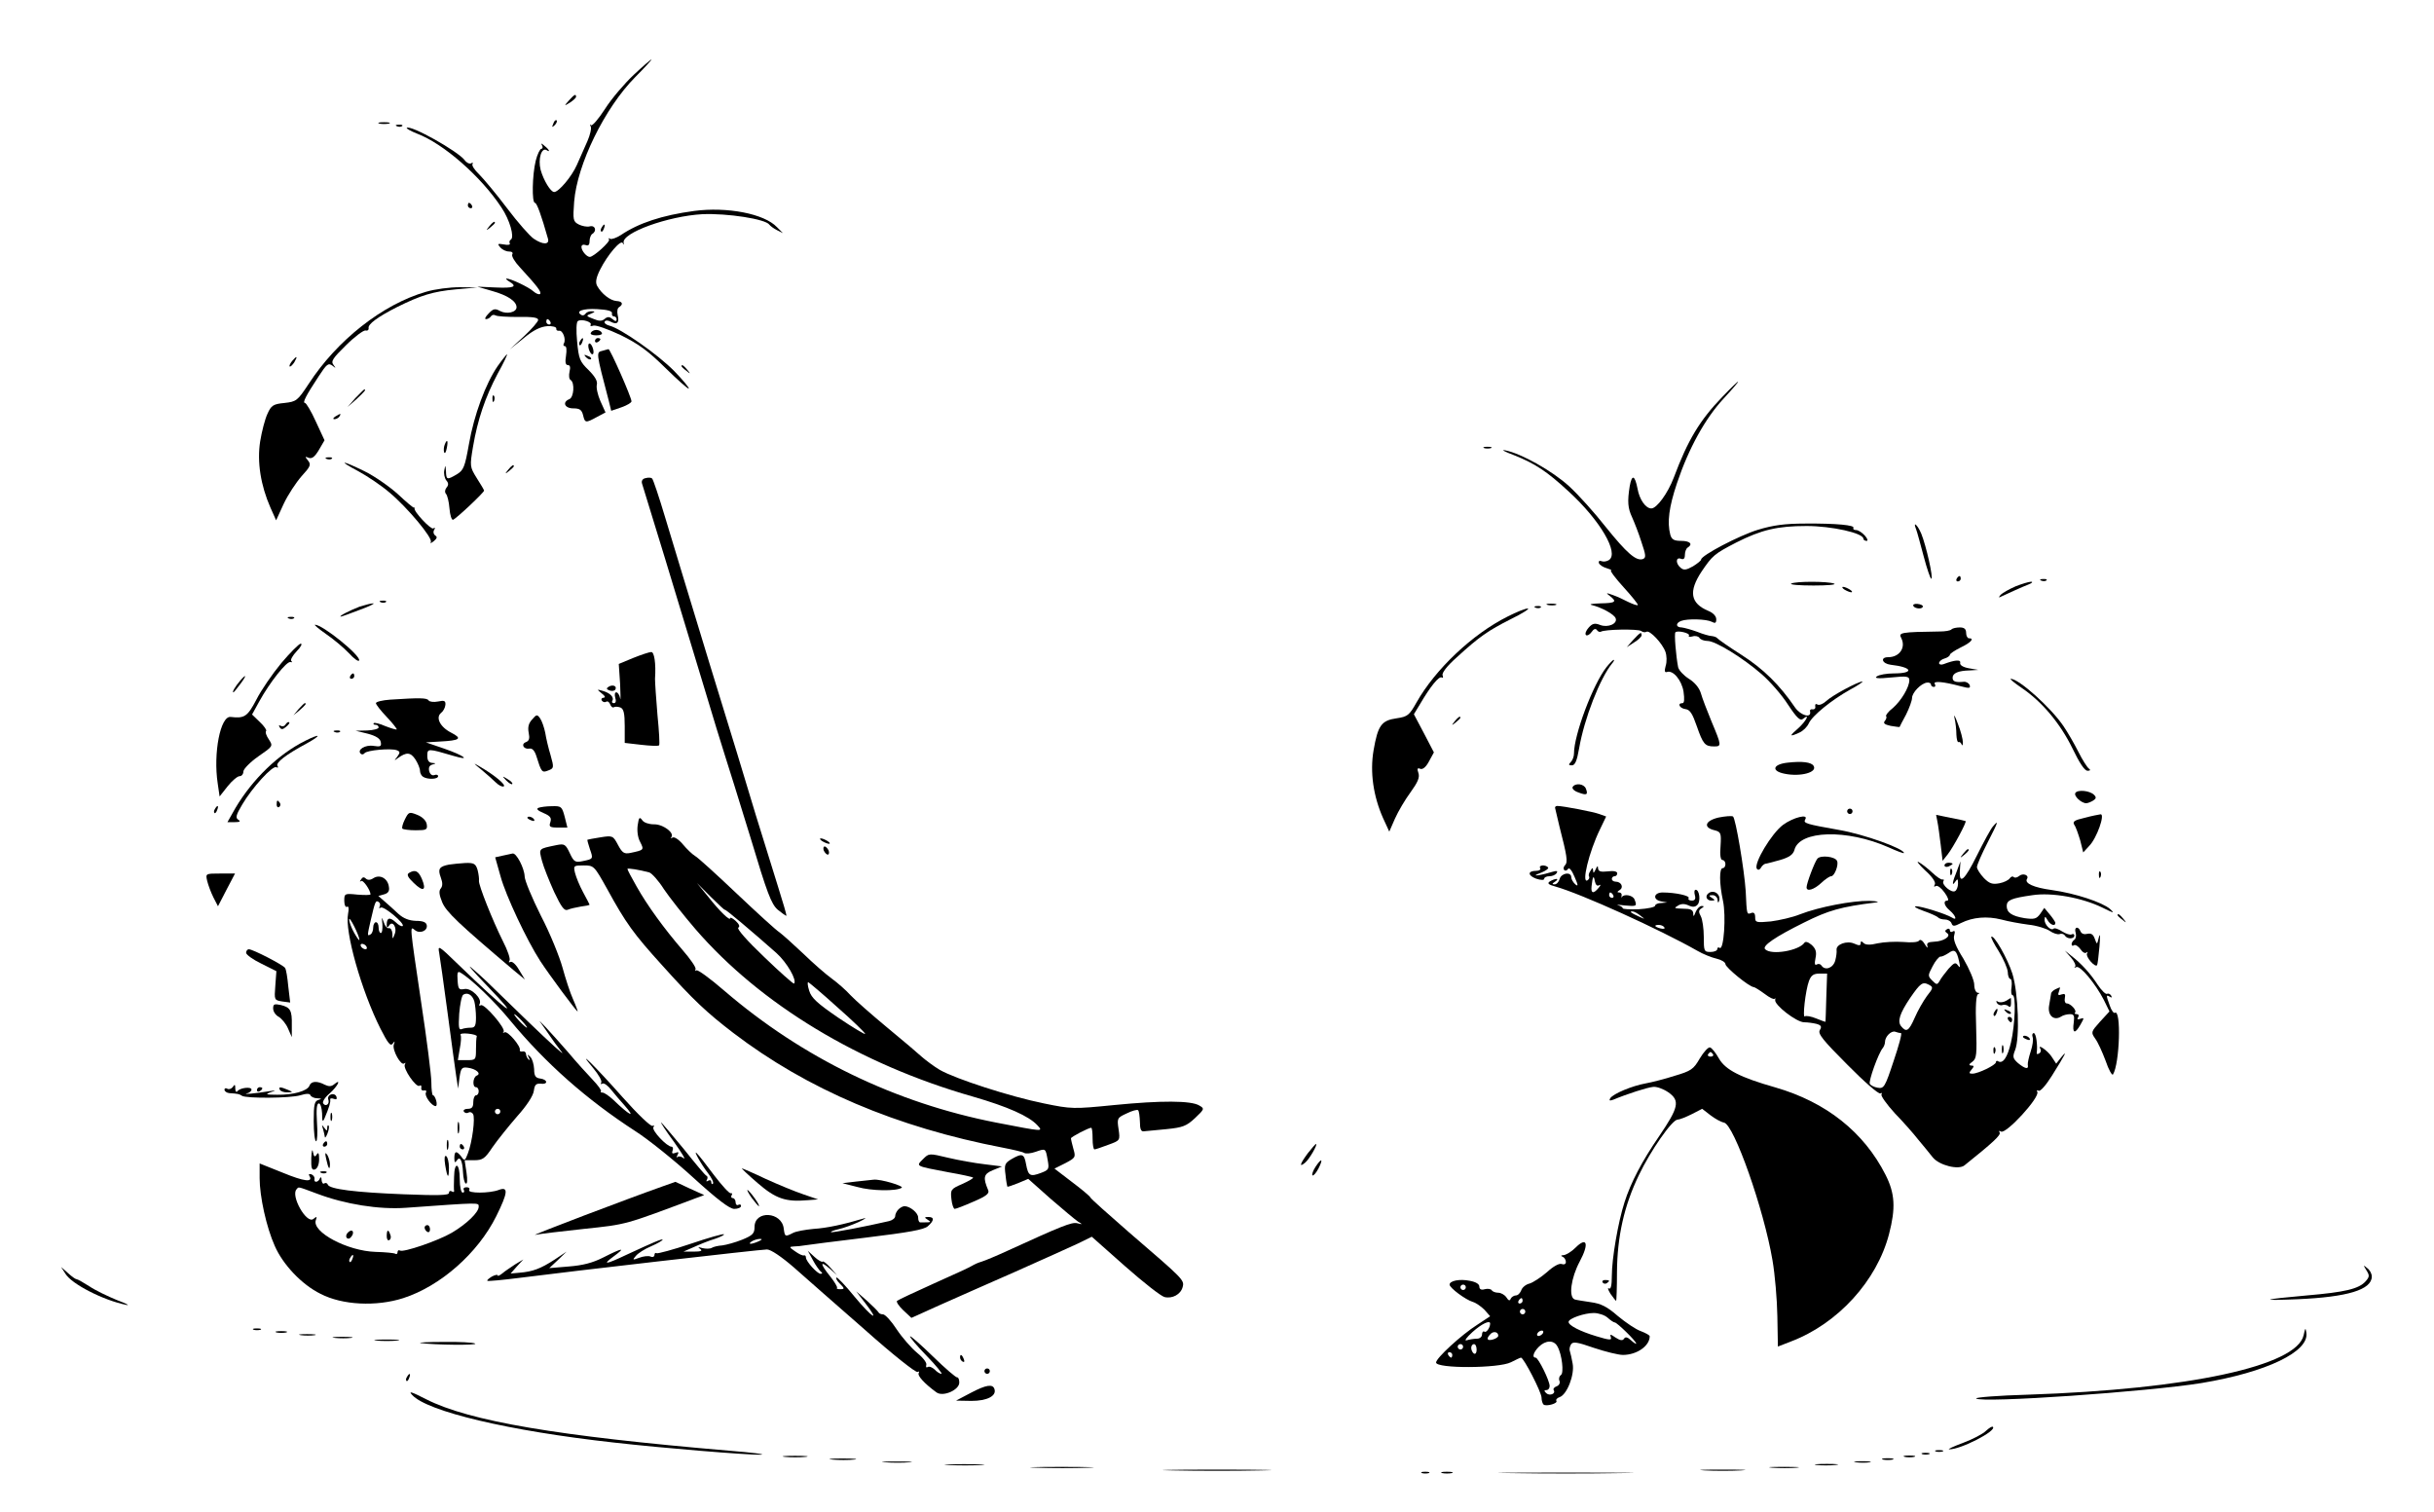 <?xml version="1.0" standalone="no"?>
<!DOCTYPE svg PUBLIC "-//W3C//DTD SVG 20010904//EN"
 "http://www.w3.org/TR/2001/REC-SVG-20010904/DTD/svg10.dtd">
<svg version="1.0" xmlns="http://www.w3.org/2000/svg"
 width="900pt" height="559pt" viewBox="0 0 900 559"
 preserveAspectRatio="xMidYMid meet">

<g transform="translate(0,559) scale(0.1,-0.1)"
fill="#000000" stroke="none">
<path d="M2343 5313 c-34 -32 -82 -88 -106 -126 -24 -37 -47 -64 -52 -60 -4 5
-5 3 -1 -4 4 -7 -2 -32 -12 -55 -11 -24 -28 -63 -39 -88 -19 -43 -67 -100 -84
-100 -13 0 -39 43 -50 82 -10 40 3 84 22 73 15 -10 10 2 -8 16 -11 10 -14 10
-9 2 4 -7 3 -13 -2 -13 -5 0 -15 -20 -21 -44 -13 -52 -15 -156 -3 -156 7 0 24
-47 48 -132 7 -23 -18 -24 -52 -1 -14 9 -59 60 -99 113 -40 53 -87 109 -103
125 -17 16 -28 33 -25 38 3 6 1 7 -5 3 -6 -3 -17 2 -24 12 -25 33 -201 132
-214 119 -2 -2 15 -12 38 -21 98 -37 237 -159 312 -273 31 -46 49 -110 35
-119 -5 -3 -7 -9 -4 -14 3 -5 -7 -7 -21 -4 -24 4 -26 3 -14 -11 7 -8 21 -15
32 -15 11 0 16 -4 12 -11 -3 -6 9 -27 28 -47 67 -73 81 -92 75 -99 -4 -3 -15
1 -25 10 -18 16 -84 47 -99 47 -4 0 0 -5 10 -11 32 -19 17 -25 -50 -22 l-68 3
55 -16 c57 -16 90 -38 90 -60 0 -19 -36 -27 -61 -14 -18 10 -25 9 -42 -9 -12
-12 -16 -21 -10 -21 7 0 15 5 18 10 4 6 11 7 17 4 6 -4 44 -6 84 -6 53 1 74
-2 74 -11 0 -6 -24 -34 -52 -60 l-53 -49 52 42 c36 30 62 42 87 44 19 1 34 -3
33 -9 -1 -5 3 -9 10 -8 14 3 27 -32 18 -47 -3 -5 -2 -10 4 -10 6 0 7 -15 4
-35 -4 -24 -2 -35 7 -35 8 0 10 -8 6 -24 -3 -14 -2 -28 4 -31 16 -10 12 -65
-5 -71 -27 -11 -17 -34 15 -34 23 0 31 -5 36 -25 7 -29 9 -30 51 -7 l32 17
-19 42 c-10 23 -16 50 -13 61 3 13 -7 30 -31 54 -32 31 -36 41 -42 105 -4 41
-3 73 3 76 14 9 54 -4 47 -14 -3 -5 2 -6 10 -3 9 3 54 -13 101 -35 67 -33 102
-59 166 -122 45 -44 83 -78 86 -76 2 3 -22 32 -54 65 -60 61 -198 158 -240
168 -12 3 -20 10 -17 15 3 5 13 5 23 -1 23 -12 32 -3 25 25 -3 13 -1 26 5 29
17 11 13 22 -10 23 -23 2 -55 27 -71 56 -7 13 -4 30 11 60 27 54 77 113 84 98
3 -7 5 -7 3 1 -8 37 165 99 291 106 92 4 235 -18 248 -39 4 -5 16 -14 28 -20
l22 -11 -22 22 c-47 50 -185 76 -306 60 -119 -16 -206 -45 -271 -89 -17 -11
-35 -17 -40 -14 -6 3 -8 3 -4 -2 7 -7 -57 -65 -71 -65 -12 0 -31 23 -31 37 0
7 7 10 15 7 10 -4 15 0 15 14 0 12 5 24 10 27 18 11 11 33 -9 28 -10 -3 -29 1
-41 7 -21 11 -22 17 -17 84 11 138 113 347 226 461 36 36 62 65 60 65 -3 0
-33 -26 -66 -57z m-80 -881 c-2 -7 2 -12 7 -12 6 0 10 -5 10 -11 0 -8 -5 -8
-15 1 -11 9 -18 10 -29 1 -10 -9 -21 -9 -42 0 -27 10 -28 12 -9 19 16 7 17 9
3 9 -9 1 -20 -4 -23 -9 -4 -6 -11 -8 -16 -4 -22 13 6 24 59 21 38 -2 56 -7 55
-15z m-228 -32 c3 -5 1 -10 -4 -10 -6 0 -11 5 -11 10 0 6 2 10 4 10 3 0 8 -4
11 -10z"/>
<path d="M2104 5219 c-19 -22 -19 -22 4 -8 12 8 22 17 22 21 0 12 -6 9 -26
-13z"/>
<path d="M2046 5133 c-6 -14 -5 -15 5 -6 7 7 10 15 7 18 -3 3 -9 -2 -12 -12z"/>
<path d="M1403 5133 c9 -2 25 -2 35 0 9 3 1 5 -18 5 -19 0 -27 -2 -17 -5z"/>
<path d="M1468 5123 c7 -3 16 -2 19 1 4 3 -2 6 -13 5 -11 0 -14 -3 -6 -6z"/>
<path d="M1730 4830 c0 -5 5 -10 11 -10 5 0 7 5 4 10 -3 6 -8 10 -11 10 -2 0
-4 -4 -4 -10z"/>
<path d="M1809 4753 c-13 -16 -12 -17 4 -4 9 7 17 15 17 17 0 8 -8 3 -21 -13z"/>
<path d="M2225 4749 c-4 -6 -5 -12 -2 -15 2 -3 7 2 10 11 7 17 1 20 -8 4z"/>
<path d="M1575 4511 c-160 -46 -329 -179 -434 -341 -41 -62 -45 -65 -89 -70
-42 -4 -49 -9 -63 -40 -9 -19 -21 -65 -27 -102 -12 -76 2 -163 38 -245 l21
-47 28 61 c16 34 46 79 66 102 33 36 36 43 24 58 -12 15 -12 16 3 10 12 -4 22
4 37 29 l21 36 -32 69 c-17 38 -36 69 -40 69 -11 0 4 28 50 98 30 46 36 51 51
40 14 -11 14 -11 4 3 -10 13 -3 24 46 72 32 32 65 56 72 55 8 -2 13 2 12 9 -3
14 33 41 106 78 87 43 131 57 216 65 l80 7 -65 1 c-36 0 -92 -7 -125 -17z"/>
<path d="M2185 4360 c-4 -6 5 -10 20 -10 15 0 24 4 20 10 -3 6 -12 10 -20 10
-8 0 -17 -4 -20 -10z"/>
<path d="M2145 4329 c-4 -6 -5 -12 -2 -15 2 -3 7 2 10 11 7 17 1 20 -8 4z"/>
<path d="M2200 4329 c0 -5 5 -7 10 -4 6 3 10 8 10 11 0 2 -4 4 -10 4 -5 0 -10
-5 -10 -11z"/>
<path d="M2177 4300 c3 -11 9 -20 13 -20 5 0 6 9 3 20 -3 11 -9 20 -13 20 -5
0 -6 -9 -3 -20z"/>
<path d="M2228 4293 c-24 -6 -25 -2 23 -185 l9 -37 38 13 c20 7 37 17 37 22 0
15 -79 194 -85 193 -3 -1 -13 -3 -22 -6z"/>
<path d="M1840 4236 c-45 -66 -87 -180 -106 -288 -15 -85 -20 -97 -45 -112
-36 -21 -39 -21 -40 12 -2 24 -2 24 -6 4 -3 -13 1 -30 7 -38 9 -10 9 -18 1
-27 -6 -8 -7 -17 -2 -23 5 -5 11 -29 13 -54 2 -25 8 -43 13 -42 12 4 115 101
115 108 0 2 -12 23 -27 46 -26 42 -26 44 -14 116 17 100 45 183 91 270 22 39
37 72 35 72 -2 0 -18 -20 -35 -44z"/>
<path d="M2167 4269 c7 -7 15 -10 18 -7 3 3 -2 9 -12 12 -14 6 -15 5 -6 -5z"/>
<path d="M1080 4255 c-7 -9 -11 -17 -9 -20 3 -2 10 5 17 15 14 24 10 26 -8 5z"/>
<path d="M2520 4236 c0 -2 8 -10 18 -17 15 -13 16 -12 3 4 -13 16 -21 21 -21
13z"/>
<path d="M6369 4123 c-84 -87 -128 -160 -180 -299 -22 -58 -63 -114 -83 -114
-21 0 -44 33 -51 73 -10 51 -21 54 -29 9 -9 -57 -7 -81 9 -115 8 -18 24 -58
34 -90 17 -50 18 -59 6 -64 -25 -9 -60 22 -138 119 -40 51 -101 119 -135 150
-61 56 -178 122 -237 133 -16 3 -2 -5 33 -18 78 -31 122 -60 202 -134 117
-107 188 -229 149 -254 -8 -5 -20 -7 -27 -4 -8 3 -12 0 -10 -7 3 -7 15 -15 29
-19 13 -4 20 -7 16 -8 -5 -1 16 -29 47 -63 31 -34 54 -63 52 -65 -2 -3 -18 3
-35 11 -17 9 -43 21 -58 26 -25 9 -26 8 -10 -4 27 -21 21 -26 -35 -27 -29 -1
-44 -3 -33 -6 37 -9 83 -34 89 -49 8 -20 -28 -36 -57 -25 -20 8 -29 6 -43 -10
-9 -10 -14 -22 -10 -27 4 -4 14 1 21 11 8 12 15 14 20 7 3 -5 10 -8 14 -6 13
9 136 11 149 3 6 -5 16 -6 20 -3 12 7 59 -43 70 -74 5 -14 6 -37 1 -52 -5 -19
-4 -25 4 -23 23 9 55 -30 62 -72 4 -29 3 -43 -4 -43 -20 0 -11 -19 11 -22 17
-2 26 -17 42 -63 23 -66 30 -75 64 -75 28 0 28 3 -9 91 -17 41 -35 88 -40 106
-6 20 -23 40 -44 53 -19 12 -37 31 -40 43 -8 42 -15 124 -10 129 8 8 55 -3 50
-12 -3 -5 3 -6 14 -3 10 3 22 0 25 -6 4 -6 17 -11 30 -11 29 0 130 -62 200
-123 30 -26 74 -76 97 -112 33 -50 46 -62 56 -53 28 23 11 -9 -18 -35 -34 -29
-33 -33 4 -16 14 6 29 21 35 34 13 29 85 87 153 125 30 16 50 30 45 30 -15 0
-111 -51 -133 -72 -12 -11 -26 -17 -33 -13 -6 4 -9 1 -8 -7 2 -7 -3 -12 -9
-11 -7 2 -12 -2 -10 -8 5 -26 -34 -15 -55 14 -57 84 -118 144 -198 195 -47 30
-87 58 -90 62 -3 4 -12 7 -20 8 -8 0 -33 7 -55 16 -22 8 -48 15 -57 16 -22 0
-23 16 -2 24 24 9 93 7 113 -3 13 -7 17 -5 17 9 0 12 -12 24 -29 31 -67 28
-74 72 -25 146 40 59 47 65 128 107 93 47 152 61 260 61 92 0 210 -26 210 -47
0 -4 5 -8 12 -8 6 0 3 9 -7 20 -10 11 -24 20 -32 20 -8 0 -12 3 -10 8 7 10
-62 17 -178 16 -75 0 -119 -6 -175 -23 -69 -21 -210 -95 -210 -110 0 -4 -14
-15 -30 -25 -25 -14 -34 -15 -45 -6 -20 16 -19 41 0 34 10 -4 15 0 15 14 0 12
5 24 10 27 21 13 9 25 -24 25 -26 0 -35 5 -40 23 -12 46 -5 102 25 191 43 128
104 239 173 313 73 79 69 83 -5 6z"/>
<path d="M1314 4118 l-29 -33 33 29 c30 28 37 36 29 36 -2 0 -16 -15 -33 -32z"/>
<path d="M1821 4114 c0 -11 3 -14 6 -6 3 7 2 16 -1 19 -3 4 -6 -2 -5 -13z"/>
<path d="M1240 4050 c-9 -6 -10 -10 -3 -10 6 0 15 5 18 10 8 12 4 12 -15 0z"/>
<path d="M1644 3945 c-3 -8 -4 -20 -2 -27 3 -7 7 -1 10 15 6 29 1 36 -8 12z"/>
<path d="M5488 3933 c6 -2 18 -2 25 0 6 3 1 5 -13 5 -14 0 -19 -2 -12 -5z"/>
<path d="M1208 3893 c7 -3 16 -2 19 1 4 3 -2 6 -13 5 -11 0 -14 -3 -6 -6z"/>
<path d="M1326 3847 c33 -18 85 -53 114 -78 67 -56 161 -169 153 -183 -4 -6 1
-5 11 3 12 10 14 16 5 21 -6 5 -8 13 -4 20 5 8 4 11 -3 6 -9 -5 -75 65 -69 75
1 2 0 3 -2 2 -2 -2 -29 21 -60 50 -31 28 -87 67 -124 85 -86 42 -100 41 -21
-1z"/>
<path d="M1879 3853 c-13 -16 -12 -17 4 -4 9 7 17 15 17 17 0 8 -8 3 -21 -13z"/>
<path d="M2387 3822 c-11 -2 -16 -10 -13 -20 3 -9 41 -134 85 -277 43 -143
107 -352 141 -465 34 -113 70 -232 81 -265 11 -33 53 -169 94 -302 62 -207 77
-246 101 -267 16 -13 30 -23 32 -22 1 2 -13 50 -31 107 -18 57 -55 176 -82
264 -26 88 -103 340 -171 560 -67 220 -141 463 -164 540 -23 77 -45 143 -49
146 -3 3 -14 4 -24 1z"/>
<path d="M7085 3633 c4 -10 16 -55 28 -100 12 -46 25 -83 28 -83 9 0 -19 123
-37 167 -14 33 -32 48 -19 16z"/>
<path d="M7235 3450 c-3 -5 -1 -10 4 -10 6 0 11 5 11 10 0 6 -2 10 -4 10 -3 0
-8 -4 -11 -10z"/>
<path d="M7548 3443 c7 -3 16 -2 19 1 4 3 -2 6 -13 5 -11 0 -14 -3 -6 -6z"/>
<path d="M6623 3432 c-6 -4 31 -7 83 -7 51 0 86 3 76 7 -23 9 -144 9 -159 0z"/>
<path d="M7453 3422 c-23 -10 -48 -24 -55 -31 -7 -8 -8 -12 -3 -9 30 14 85 39
106 47 13 5 17 10 9 10 -8 0 -34 -8 -57 -17z"/>
<path d="M6820 3410 c8 -5 20 -10 25 -10 6 0 3 5 -5 10 -8 5 -19 10 -25 10 -5
0 -3 -5 5 -10z"/>
<path d="M1408 3363 c7 -3 16 -2 19 1 4 3 -2 6 -13 5 -11 0 -14 -3 -6 -6z"/>
<path d="M1330 3347 c-34 -13 -80 -36 -70 -37 3 0 34 11 70 25 36 13 58 24 50
24 -8 0 -31 -6 -50 -12z"/>
<path d="M5723 3353 c9 -2 23 -2 30 0 6 3 -1 5 -18 5 -16 0 -22 -2 -12 -5z"/>
<path d="M7075 3349 c7 -11 35 -12 35 -1 0 4 -9 8 -20 9 -11 1 -18 -2 -15 -8z"/>
<path d="M5678 3343 c7 -3 16 -2 19 1 4 3 -2 6 -13 5 -11 0 -14 -3 -6 -6z"/>
<path d="M5574 3310 c-130 -65 -267 -195 -336 -317 -27 -48 -33 -53 -74 -59
-56 -8 -69 -26 -85 -118 -14 -81 -1 -170 35 -251 l23 -50 21 48 c12 27 38 71
58 98 26 36 34 54 29 70 -6 17 -4 21 7 16 9 -3 21 7 32 28 l18 33 -37 71 -37
70 23 38 c38 65 70 104 80 98 5 -3 6 0 3 8 -3 9 17 35 52 66 84 77 116 99 201
142 43 21 71 39 62 39 -9 0 -42 -13 -75 -30z"/>
<path d="M1068 3303 c7 -3 16 -2 19 1 4 3 -2 6 -13 5 -11 0 -14 -3 -6 -6z"/>
<path d="M1205 3246 c28 -19 66 -51 85 -71 19 -21 36 -33 38 -27 6 18 -135
132 -163 132 -5 0 13 -15 40 -34z"/>
<path d="M7216 3263 c-4 -5 -24 -8 -44 -8 -144 -2 -153 -4 -142 -24 18 -35 -6
-71 -48 -71 -31 0 -23 -24 9 -28 81 -9 89 -32 11 -32 -26 0 -54 -5 -62 -11
-11 -7 4 -9 53 -4 58 6 67 4 67 -10 0 -26 -30 -76 -61 -103 -17 -13 -27 -27
-25 -30 3 -3 1 -11 -4 -17 -8 -9 -2 -14 21 -19 18 -3 33 -5 33 -4 1 2 11 23
24 46 12 24 22 52 22 61 0 20 33 54 55 57 8 1 15 -2 15 -7 0 -5 5 -9 11 -9 5
0 7 5 3 11 -7 12 31 9 98 -9 30 -8 35 -7 31 5 -3 7 -13 13 -22 12 -30 -3 -41
1 -41 15 0 17 21 26 63 27 l32 2 -35 6 c-22 4 -34 12 -32 20 3 13 -20 11 -62
-5 -9 -3 -16 -1 -16 4 0 6 9 14 20 17 11 3 20 10 20 14 0 4 18 16 40 27 38 18
52 34 30 34 -5 0 -10 9 -10 20 0 14 -7 20 -23 20 -13 0 -27 -3 -31 -7z"/>
<path d="M6039 3224 l-24 -27 28 18 c15 9 27 21 27 26 0 14 -5 11 -31 -17z"/>
<path d="M1040 3138 c-33 -40 -75 -101 -92 -135 -33 -63 -44 -70 -95 -64 -38
5 -65 -134 -48 -246 l7 -48 30 38 c16 20 36 37 44 37 8 0 14 8 14 18 1 9 25
34 55 55 55 38 55 38 39 63 -9 13 -14 27 -10 31 3 3 -7 18 -23 33 l-29 28 27
49 c38 69 101 149 115 145 6 -2 8 0 3 4 -4 4 5 20 20 36 15 15 22 28 15 28 -6
0 -39 -33 -72 -72z"/>
<path d="M2341 3157 l-53 -22 5 -75 c2 -41 2 -65 0 -52 -2 12 -9 22 -14 22 -6
0 -7 -9 -4 -20 4 -12 2 -20 -5 -20 -6 0 -9 4 -6 8 8 13 -7 29 -34 37 -24 7
-24 7 -5 -9 12 -9 15 -15 7 -16 -7 0 -10 -5 -7 -10 4 -6 11 -8 16 -5 5 4 12
-1 15 -9 3 -9 10 -14 14 -11 5 3 15 2 24 -1 12 -5 16 -21 16 -69 l0 -62 61 -7
c34 -4 63 -5 66 -2 3 2 0 53 -6 113 -5 59 -9 119 -9 133 4 58 -3 100 -14 99
-7 0 -37 -10 -67 -22z"/>
<path d="M5940 3123 c-50 -64 -120 -250 -120 -319 0 -11 -5 -25 -12 -32 -9 -9
-8 -12 4 -12 12 0 19 17 27 63 19 110 77 259 122 314 6 7 9 13 6 13 -3 0 -15
-12 -27 -27z"/>
<path d="M1295 3090 c-3 -5 -1 -10 4 -10 6 0 11 5 11 10 0 6 -2 10 -4 10 -3 0
-8 -4 -11 -10z"/>
<path d="M888 3073 c-18 -21 -31 -43 -25 -43 2 0 13 14 25 30 25 33 24 41 0
13z"/>
<path d="M7476 3046 c75 -51 142 -131 187 -223 26 -54 45 -83 56 -83 10 0 12
3 5 8 -6 4 -24 32 -39 62 -15 30 -40 73 -55 95 -47 69 -165 175 -195 175 -5 0
13 -15 41 -34z"/>
<path d="M2251 3051 c-10 -6 -9 -10 3 -14 8 -3 18 -2 21 3 8 13 -9 20 -24 11z"/>
<path d="M1443 3003 c-29 -2 -53 -8 -53 -13 0 -5 18 -28 40 -51 22 -23 38 -44
37 -46 -2 -2 -21 4 -42 12 -20 9 -40 14 -43 11 -3 -3 0 -6 6 -6 7 0 12 -4 12
-10 0 -5 -19 -10 -42 -11 l-43 -1 45 -11 c30 -8 46 -18 48 -31 3 -16 -1 -18
-27 -14 -31 5 -62 -15 -47 -29 4 -4 10 -3 14 2 8 11 97 19 119 11 13 -5 13 -9
2 -24 -12 -15 -12 -16 1 -6 33 24 48 23 66 -4 9 -14 17 -33 17 -42 0 -8 5 -18
11 -22 16 -11 56 -10 56 2 0 5 -6 7 -14 4 -8 -3 -16 3 -19 15 -3 13 1 21 12
24 14 4 14 5 -1 6 -12 1 -18 9 -18 26 0 28 2 28 97 0 67 -20 40 1 -35 27 l-67
23 50 3 c77 4 86 11 43 33 -41 21 -58 56 -37 73 8 6 15 19 16 30 1 15 -4 17
-28 12 -15 -3 -31 -1 -34 4 -6 10 -34 10 -142 3z"/>
<path d="M1104 2968 l-19 -23 23 19 c21 18 27 26 19 26 -2 0 -12 -10 -23 -22z"/>
<path d="M7227 2935 c4 -16 7 -44 7 -62 1 -17 4 -29 8 -27 3 2 9 -2 11 -8 3
-7 5 -4 5 7 0 11 -8 43 -19 70 -10 28 -16 37 -12 20z"/>
<path d="M1967 2929 c-13 -14 -16 -29 -12 -49 4 -20 2 -29 -10 -34 -20 -7 -9
-28 13 -24 10 2 19 -8 25 -27 19 -61 21 -63 44 -54 21 8 22 10 9 56 -8 26 -17
64 -20 84 -4 19 -12 43 -19 53 -11 15 -13 15 -30 -5z"/>
<path d="M5379 2923 c-13 -16 -12 -17 4 -4 9 7 17 15 17 17 0 8 -8 3 -21 -13z"/>
<path d="M1055 2910 c-4 -6 -11 -7 -17 -4 -7 4 -8 2 -4 -5 6 -9 11 -9 22 0 14
11 18 19 10 19 -3 0 -8 -5 -11 -10z"/>
<path d="M1238 2883 c7 -3 16 -2 19 1 4 3 -2 6 -13 5 -11 0 -14 -3 -6 -6z"/>
<path d="M1129 2851 c-100 -50 -194 -141 -258 -248 l-30 -53 27 0 c19 0 23 3
13 9 -11 7 -8 18 14 55 36 62 114 148 127 139 6 -3 8 -1 4 5 -7 12 30 41 108
83 56 31 53 39 -5 10z"/>
<path d="M6610 2770 c-55 -6 -62 -31 -11 -41 58 -12 122 5 107 29 -8 14 -43
18 -96 12z"/>
<path d="M1780 2744 c19 -16 43 -37 53 -47 10 -10 23 -17 29 -15 12 4 -32 41
-87 73 -27 16 -27 15 5 -11z"/>
<path d="M1872 2704 c10 -10 20 -16 22 -13 3 3 -5 11 -17 18 -21 13 -21 12 -5
-5z"/>
<path d="M5815 2680 c-3 -6 6 -15 21 -20 31 -12 37 -9 28 14 -7 18 -39 22 -49
6z"/>
<path d="M7674 2658 c-7 -11 22 -38 40 -38 6 0 18 5 26 10 11 7 12 12 3 21
-16 16 -61 20 -69 7z"/>
<path d="M1023 2615 c0 -8 4 -12 9 -9 5 3 6 10 3 15 -9 13 -12 11 -12 -6z"/>
<path d="M795 2599 c-4 -6 -5 -12 -2 -15 2 -3 7 2 10 11 7 17 1 20 -8 4z"/>
<path d="M1991 2603 c-9 -4 -3 -10 18 -19 26 -11 31 -18 26 -34 -6 -17 -2 -20
28 -20 l35 0 -10 40 c-10 38 -13 40 -47 39 -20 0 -42 -3 -50 -6z"/>
<path d="M5750 2603 c1 -5 8 -35 16 -68 28 -109 32 -133 21 -144 -6 -6 -7 -14
-3 -18 4 -4 10 -2 14 4 4 7 14 -5 24 -29 14 -32 14 -37 3 -28 -8 7 -15 19 -15
26 0 22 -37 16 -43 -6 -3 -11 -11 -20 -19 -20 -10 0 -9 3 2 10 8 5 11 10 5 10
-5 0 -16 -4 -24 -9 -11 -7 -6 -12 20 -19 96 -27 385 -158 524 -237 22 -13 55
-26 73 -30 17 -4 32 -13 32 -20 0 -12 89 -85 105 -85 3 0 21 -11 40 -25 18
-14 35 -22 37 -18 3 4 3 3 2 -4 -5 -18 79 -83 107 -83 13 0 34 -3 46 -6 17 -5
20 -10 12 -23 -8 -13 11 -37 102 -128 61 -62 116 -110 122 -106 5 3 7 2 4 -4
-3 -5 19 -36 49 -69 31 -32 70 -76 87 -98 18 -21 42 -51 54 -66 24 -29 95 -47
117 -29 105 84 135 112 130 121 -4 7 -2 8 5 4 18 -11 146 128 134 147 -3 6 -1
7 5 4 6 -4 27 20 49 55 50 80 60 99 35 69 l-19 -24 -17 26 c-15 23 -55 50 -41
28 3 -5 1 -13 -5 -16 -6 -4 -10 -3 -9 2 4 26 -2 73 -11 73 -5 0 -7 -7 -4 -15
3 -8 0 -31 -7 -52 -7 -21 -12 -44 -11 -50 4 -18 -9 -16 -36 6 -19 17 -21 23
-11 48 18 44 12 212 -10 283 -18 56 -69 146 -78 136 -2 -2 10 -26 28 -54 17
-28 32 -62 33 -76 0 -14 5 -26 10 -26 4 0 6 -13 4 -30 -3 -16 -1 -30 4 -30 13
0 9 -109 -6 -174 -13 -56 -30 -81 -48 -70 -4 3 -8 1 -8 -4 0 -10 -65 -42 -87
-42 -13 0 -13 3 -3 15 10 12 10 15 -1 15 -10 1 -9 5 4 14 16 12 17 27 14 130
-3 77 0 117 7 120 7 3 6 5 -1 5 -7 1 -13 14 -13 30 0 16 -18 58 -40 96 -29 46
-39 72 -34 87 4 14 2 18 -5 14 -6 -4 -11 -2 -11 4 0 6 -5 8 -11 4 -8 -5 -8 -8
0 -14 18 -11 -12 -31 -47 -32 -23 -1 -29 -5 -25 -17 2 -9 -2 -5 -10 8 -8 14
-17 19 -21 13 -4 -6 -27 -8 -59 -5 -28 2 -71 0 -94 -5 -28 -7 -45 -6 -52 1 -8
8 -11 8 -11 -1 0 -9 -6 -9 -24 -1 -27 12 -68 -3 -65 -24 1 -7 -1 -24 -5 -39
-8 -28 -38 -38 -51 -18 -4 6 -11 7 -17 4 -8 -5 -9 3 -5 23 5 23 1 35 -14 49
-13 11 -23 14 -27 8 -20 -29 -122 -47 -145 -24 -13 12 37 46 144 99 90 45 136
58 264 74 17 2 7 5 -23 6 -62 1 -185 -22 -257 -50 -27 -11 -76 -22 -107 -26
-54 -5 -58 -4 -58 15 0 15 -5 20 -15 16 -16 -6 -16 -7 -20 81 -5 77 -37 269
-47 276 -5 3 -29 1 -54 -4 -50 -12 -57 -37 -14 -47 23 -6 25 -10 22 -58 -3
-33 0 -52 7 -52 6 0 11 -7 11 -15 0 -8 -4 -15 -10 -15 -13 0 -13 -56 1 -121
12 -56 3 -183 -12 -174 -5 4 -9 1 -9 -4 0 -6 -11 -11 -25 -11 -24 0 -25 3 -25
56 0 30 -5 65 -11 76 -9 16 -8 23 2 29 11 7 11 9 1 9 -7 0 -17 -10 -22 -22 -7
-18 -9 -19 -9 -5 -1 13 -10 17 -38 17 -32 1 -35 2 -19 11 12 8 25 8 40 1 15
-7 25 -6 33 3 12 13 7 55 -7 55 -5 0 -6 -9 -3 -20 4 -14 0 -20 -11 -20 -10 0
-15 4 -12 9 6 9 -49 21 -96 21 -34 0 -38 -27 -5 -33 l22 -4 -22 -2 c-13 0 -23
-5 -23 -10 0 -5 -27 -11 -60 -13 -33 -1 -60 0 -60 4 0 4 -8 8 -17 11 -10 2 1
2 25 -1 44 -4 46 -3 36 22 -6 16 -39 22 -47 9 -2 -5 -2 -2 -1 5 2 6 -2 12 -9
12 -8 0 -8 3 2 9 16 10 6 31 -15 31 -8 0 -14 5 -14 10 0 6 5 10 10 10 6 0 10
5 10 11 0 7 -14 10 -35 7 -27 -3 -35 0 -36 12 0 10 -3 9 -9 -5 -6 -13 -9 -15
-9 -5 -1 13 -3 13 -10 0 -6 -8 -8 -17 -5 -21 2 -4 0 -10 -6 -14 -23 -14 5 104
46 188 l23 48 -25 9 c-21 8 -134 30 -156 30 -5 0 -8 -3 -8 -7z m163 -286 c7 4
6 -1 -2 -10 -19 -23 -29 -21 -26 6 4 37 8 43 12 19 3 -14 9 -20 16 -15z m52
-37 c3 -5 1 -10 -4 -10 -6 0 -11 5 -11 10 0 6 2 10 4 10 3 0 8 -4 11 -10z
m101 -76 c18 -14 18 -14 -6 -3 -31 14 -36 19 -24 19 6 0 19 -7 30 -16z m88
-43 c4 -5 -3 -7 -14 -4 -23 6 -26 13 -6 13 8 0 17 -4 20 -9z m1090 -126 c5
-22 4 -26 -4 -15 -9 13 -14 11 -35 -12 -13 -16 -28 -35 -33 -45 -9 -15 -11
-15 -27 1 -17 17 -17 19 1 53 10 20 24 36 29 36 6 -1 19 6 30 13 22 16 30 10
39 -31z m-491 -132 c-1 -49 -3 -89 -3 -91 0 -1 -15 4 -34 12 -19 8 -38 11 -42
8 -10 -10 2 97 15 131 8 21 17 27 39 27 l28 0 -3 -87z m372 4 c-13 -18 -34
-54 -45 -80 -22 -50 -31 -55 -50 -32 -15 18 -6 47 33 105 38 55 46 61 69 49
17 -9 17 -12 -7 -42z m-96 -137 c5 0 -8 -47 -27 -103 -32 -97 -36 -103 -59
-99 -13 2 -26 9 -29 14 -6 9 32 115 48 133 4 5 8 15 8 22 0 20 23 43 38 38 8
-3 17 -5 21 -5z"/>
<path d="M6830 2590 c0 -5 5 -10 10 -10 6 0 10 5 10 10 0 6 -4 10 -10 10 -5 0
-10 -4 -10 -10z"/>
<path d="M1497 2560 c-8 -16 -12 -31 -9 -34 3 -3 25 -6 49 -6 40 0 44 2 41 22
-2 13 -15 27 -35 35 -30 12 -32 11 -46 -17z"/>
<path d="M7164 2551 c3 -14 8 -53 12 -85 l7 -59 19 24 c21 27 71 120 66 123
-2 1 -27 7 -56 12 l-53 11 5 -26z"/>
<path d="M7708 2566 c-39 -9 -45 -14 -38 -26 6 -8 15 -35 22 -58 l11 -44 22
24 c28 28 60 119 42 117 -7 -1 -33 -6 -59 -13z"/>
<path d="M1950 2566 c0 -2 7 -7 16 -10 8 -3 12 -2 9 4 -6 10 -25 14 -25 6z"/>
<path d="M2358 2539 c-3 -20 0 -46 9 -62 15 -30 15 -30 -37 -41 -22 -4 -29 0
-45 30 -18 34 -20 35 -64 28 -25 -4 -47 -8 -49 -9 -1 -1 3 -16 9 -34 13 -37
13 -37 -26 -45 -28 -6 -33 -3 -48 29 -16 34 -20 36 -50 30 -67 -14 -65 -11
-53 -58 6 -23 27 -75 45 -115 27 -57 38 -71 50 -66 9 4 31 9 49 12 17 2 32 5
32 7 0 1 -11 22 -24 46 -13 24 -26 56 -30 72 -6 26 -5 27 32 27 38 0 39 -1 87
-87 69 -126 97 -165 204 -283 115 -128 163 -173 262 -249 274 -209 603 -349
999 -425 36 -7 71 -15 77 -19 6 -4 25 -2 42 4 38 13 37 14 45 -31 6 -33 4 -36
-25 -47 -40 -15 -47 -11 -55 32 -7 39 -14 42 -54 19 -25 -15 -27 -21 -22 -58
2 -23 6 -42 7 -44 1 -1 19 5 39 13 l38 16 82 -73 c46 -40 92 -78 102 -85 18
-11 18 -11 -3 -6 -20 5 -59 -11 -258 -102 -39 -18 -82 -36 -95 -40 -14 -4 -29
-11 -35 -15 -5 -4 -68 -33 -140 -65 -71 -32 -133 -61 -138 -65 -4 -3 6 -19 23
-35 l30 -28 102 46 c57 25 184 82 283 125 99 44 203 91 231 104 l51 25 123
-109 c68 -60 133 -111 146 -114 29 -7 60 10 67 37 7 26 3 29 -198 202 -77 67
-142 125 -143 129 -2 5 -33 31 -69 58 l-64 49 40 20 c38 20 39 22 30 53 -5 18
-9 35 -9 39 0 5 65 39 75 39 3 0 5 -18 5 -40 0 -22 3 -40 7 -40 4 0 27 8 51
17 44 16 44 16 38 58 -6 40 -5 42 30 58 20 10 39 15 42 12 4 -3 6 -23 7 -43 0
-27 4 -37 15 -35 8 1 46 4 84 8 59 6 73 11 105 41 35 33 35 35 16 46 -30 19
-143 19 -315 2 -151 -15 -158 -15 -260 6 -124 25 -328 91 -385 124 -22 13 -51
35 -65 47 -14 13 -73 63 -130 110 -58 48 -118 101 -135 119 -16 18 -48 46 -70
62 -22 16 -69 57 -105 92 -36 34 -75 69 -87 78 -13 8 -84 73 -159 144 -75 71
-144 134 -154 139 -10 6 -30 25 -45 43 -15 18 -32 29 -38 25 -7 -3 -9 -3 -5 1
14 16 -31 49 -64 48 -18 0 -37 6 -43 15 -10 14 -13 11 -17 -18z m43 -175 c9
-3 34 -30 54 -62 21 -31 73 -97 116 -147 241 -279 607 -500 1027 -620 128 -37
207 -72 238 -106 22 -24 24 -24 -152 10 -374 73 -716 239 -1005 487 -53 46
-100 80 -104 76 -4 -4 -5 -2 -3 5 2 6 -20 38 -48 70 -68 79 -130 164 -170 235
-19 33 -34 62 -34 65 0 4 44 -3 81 -13z m279 -138 c0 5 103 -82 191 -160 39
-35 77 -101 65 -113 -2 -2 -52 42 -110 98 -62 59 -103 105 -96 109 7 4 3 13
-10 25 -11 10 -20 14 -20 10 0 -12 -38 24 -82 80 l-41 50 52 -52 c28 -28 51
-49 51 -47z m417 -361 c56 -49 102 -94 102 -98 1 -4 -43 22 -98 59 -79 54
-101 74 -109 101 -6 19 -7 33 -3 31 4 -2 53 -43 108 -93z"/>
<path d="M6593 2540 c-43 -32 -109 -143 -97 -162 4 -6 10 -5 15 3 4 8 12 14
16 15 4 0 29 7 55 14 34 10 48 20 53 37 18 73 194 78 348 10 31 -14 57 -24 57
-21 0 16 -147 69 -239 85 -124 22 -134 25 -126 39 14 22 -44 8 -82 -20z"/>
<path d="M7369 2534 c-8 -9 -34 -57 -59 -107 -46 -93 -67 -111 -63 -54 l2 32
-13 -35 c-17 -41 -20 -61 -6 -40 8 12 10 11 10 -7 0 -12 -5 -25 -11 -28 -13
-8 -51 24 -43 37 3 4 2 7 -3 6 -5 -2 -22 10 -38 25 -17 16 -39 33 -50 39 -11
6 0 -8 23 -30 28 -25 41 -45 36 -53 -4 -7 -3 -10 4 -5 6 3 20 -7 32 -24 12
-16 17 -30 11 -30 -17 0 -13 -19 9 -37 22 -19 28 -39 8 -26 -23 14 -113 42
-133 42 -11 0 1 -8 27 -17 26 -9 50 -20 54 -24 4 -5 16 -8 26 -8 10 0 21 -6
24 -14 4 -12 10 -12 35 1 44 22 97 26 149 13 25 -7 70 -15 100 -19 30 -3 66
-14 79 -23 13 -9 29 -14 36 -12 7 3 16 1 20 -5 8 -14 35 -14 35 0 0 5 -4 7
-10 4 -5 -3 -21 2 -35 11 -14 9 -28 14 -32 10 -9 -9 -33 14 -33 33 1 14 2 14
11 -1 10 -18 29 -25 29 -10 -1 4 -10 18 -21 31 l-20 24 -15 -22 c-14 -19 -22
-21 -58 -16 -48 8 -66 21 -66 45 0 22 18 29 95 40 72 11 183 -9 259 -46 42
-21 47 -22 28 -5 -29 25 -129 58 -215 70 -67 9 -102 25 -92 41 9 14 -15 23
-29 11 -7 -6 -16 -8 -20 -4 -4 4 -10 2 -15 -5 -4 -6 -21 -15 -38 -18 -26 -5
-37 -1 -57 19 -14 15 -26 33 -26 41 0 8 18 49 39 90 40 78 43 87 20 60z"/>
<path d="M3040 2480 c8 -5 20 -10 25 -10 6 0 3 5 -5 10 -8 5 -19 10 -25 10 -5
0 -3 -5 5 -10z"/>
<path d="M3046 2445 c4 -8 10 -15 15 -15 4 0 6 7 3 15 -4 8 -10 15 -15 15 -4
0 -6 -7 -3 -15z"/>
<path d="M7259 2433 c-13 -16 -12 -17 4 -4 16 13 21 21 13 21 -2 0 -10 -8 -17
-17z"/>
<path d="M1895 2434 c-5 -1 -22 -5 -37 -8 l-27 -6 20 -71 c19 -70 97 -236 147
-313 32 -49 133 -186 138 -186 1 0 -6 20 -17 45 -11 24 -28 77 -39 117 -11 40
-46 127 -80 192 -33 66 -60 131 -60 145 -1 31 -31 89 -45 85z"/>
<path d="M6720 2415 c-10 -12 -40 -91 -40 -106 0 -17 27 -9 54 16 15 14 31 25
37 25 12 0 28 41 22 56 -6 17 -61 23 -73 9z"/>
<path d="M1660 2393 c-36 -7 -42 -16 -30 -48 7 -19 7 -31 0 -40 -8 -9 -6 -24
5 -51 15 -36 58 -77 266 -253 l40 -33 -22 36 c-11 20 -26 33 -32 29 -6 -3 -7
-1 -3 5 4 6 -7 38 -24 71 -39 78 -91 209 -89 224 1 7 -1 24 -5 40 -7 23 -13
27 -45 26 -20 -1 -47 -4 -61 -6z"/>
<path d="M7190 2390 c0 -5 7 -7 15 -4 8 4 15 8 15 10 0 2 -7 4 -15 4 -8 0 -15
-4 -15 -10z"/>
<path d="M5695 2380 c3 -5 -3 -10 -14 -10 -33 0 -33 -17 -1 -29 18 -6 30 -6
30 0 0 5 9 9 19 9 11 0 23 5 27 12 5 8 0 9 -17 4 -13 -4 -35 -10 -49 -12 -18
-3 -16 0 8 9 18 7 30 16 26 20 -11 11 -36 8 -29 -3z"/>
<path d="M7211 2364 c0 -11 3 -14 6 -6 3 7 2 16 -1 19 -3 4 -6 -2 -5 -13z"/>
<path d="M1512 2362 c-9 -6 -4 -16 18 -37 35 -34 48 -28 30 15 -13 30 -25 36
-48 22z"/>
<path d="M7761 2354 c0 -11 3 -14 6 -6 3 7 2 16 -1 19 -3 4 -6 -2 -5 -13z"/>
<path d="M766 2333 c4 -16 14 -43 23 -61 l17 -33 31 60 32 61 -55 0 c-54 0
-54 0 -48 -27z"/>
<path d="M1335 2338 c-5 -7 -5 -10 0 -6 7 7 35 -34 35 -49 0 -3 -22 -3 -48 -1
-48 5 -49 4 -49 -23 0 -16 5 -25 10 -22 6 4 8 -6 4 -26 -13 -64 49 -284 120
-425 27 -53 37 -66 45 -55 8 11 9 10 4 -4 -6 -20 27 -80 39 -69 5 4 5 2 2 -4
-8 -14 41 -86 54 -79 5 4 8 1 7 -7 -2 -7 3 -12 10 -10 8 1 10 -2 7 -8 -7 -11
21 -50 36 -50 4 0 5 9 2 20 -3 11 -8 20 -12 20 -3 0 -6 21 -6 48 0 26 -17 160
-38 298 -43 290 -42 280 -23 265 18 -15 48 -3 44 18 -2 11 -14 16 -40 16 -26
1 -46 9 -65 26 -15 14 -38 35 -51 46 l-23 20 21 6 c15 4 21 12 18 28 -4 31
-33 47 -57 32 -12 -8 -22 -8 -29 -1 -6 6 -12 5 -17 -4z m69 -100 c-4 -6 -2 -8
4 -4 11 7 90 -59 81 -68 -3 -3 -15 3 -26 14 -22 20 -33 17 -33 -9 0 -12 2 -13
9 -3 12 20 31 -8 20 -33 -7 -19 -8 -19 -8 3 -1 12 -6 21 -13 20 -6 -2 -15 8
-19 22 -8 22 -8 21 -5 -7 1 -18 -1 -33 -6 -33 -4 0 -8 9 -8 20 0 11 -4 20 -10
20 -5 0 -10 -9 -10 -19 0 -11 -4 -23 -10 -26 -13 -8 -12 -4 1 53 16 69 18 74
29 67 6 -4 7 -11 4 -17z m-75 -123 c0 -5 -8 6 -19 25 -11 19 -19 42 -19 50 0
16 37 -58 38 -75z m26 -25 c3 -5 2 -10 -4 -10 -5 0 -13 5 -16 10 -3 6 -2 10 4
10 5 0 13 -4 16 -10z"/>
<path d="M6328 2292 c-10 -2 -18 -10 -18 -18 0 -8 8 -14 18 -14 14 0 15 2 2
10 -13 8 -12 10 3 10 9 0 17 -8 18 -17 0 -10 3 -13 5 -6 8 19 -9 39 -28 35z"/>
<path d="M7830 2206 c0 -2 8 -10 18 -17 15 -13 16 -12 3 4 -13 16 -21 21 -21
13z"/>
<path d="M7675 2141 c3 -11 1 -22 -5 -26 -5 -3 -10 -11 -10 -16 0 -6 4 -8 9
-4 5 3 16 -4 24 -15 7 -11 17 -17 22 -12 5 4 5 2 2 -4 -6 -11 29 -52 37 -43 2
2 6 33 9 69 3 37 3 52 -2 35 -7 -29 -7 -29 -15 -7 -6 17 -13 22 -28 19 -11 -3
-21 0 -25 9 -8 21 -25 17 -18 -5z"/>
<path d="M1624 2066 c3 -17 17 -116 31 -221 14 -104 28 -210 32 -235 l7 -45 5
40 c5 36 9 40 31 37 30 -4 51 -22 33 -29 -15 -6 -17 -43 -3 -43 6 0 10 -7 10
-15 0 -8 -4 -15 -10 -15 -5 0 -10 -11 -10 -25 0 -19 -5 -25 -21 -25 -11 0 -17
-5 -14 -10 4 -6 11 -7 17 -4 6 4 13 1 17 -5 9 -14 -3 -105 -19 -146 -10 -27
-13 -29 -24 -12 -18 23 -26 22 -26 -5 0 -17 3 -19 9 -9 12 18 21 0 23 -44 1
-20 5 -38 10 -41 6 -4 7 13 3 40 l-7 46 35 0 c32 0 40 6 68 48 18 26 59 77 91
114 36 40 60 77 62 95 3 22 8 27 25 26 28 -4 27 15 -1 19 -18 2 -23 10 -23 35
-1 18 -7 38 -14 45 -11 11 -12 10 -6 -2 5 -9 4 -12 -1 -7 -5 5 -9 14 -9 20 -1
7 -6 11 -13 9 -7 -1 -11 1 -10 5 5 14 -45 72 -56 66 -6 -3 -8 -3 -4 2 10 11
-72 106 -84 98 -6 -3 -8 -1 -5 4 12 19 -30 61 -56 56 -20 -4 -23 0 -25 32 -2
28 0 35 10 29 40 -23 127 -107 185 -178 131 -158 281 -291 463 -409 47 -30
143 -107 213 -171 90 -82 135 -116 152 -116 14 0 25 5 25 11 0 5 -4 7 -10 4
-5 -3 -10 1 -10 9 0 9 -5 16 -11 16 -5 0 -7 5 -4 10 4 6 2 9 -3 8 -5 -2 -33
29 -62 67 -29 39 -57 75 -63 80 -16 17 14 -38 41 -73 14 -18 22 -35 18 -39 -3
-3 -6 -1 -6 6 0 7 -5 9 -12 5 -6 -4 -8 -3 -4 4 3 5 3 12 -1 14 -5 1 -43 47
-86 101 -44 53 -81 97 -83 97 -2 0 19 -33 48 -72 28 -40 45 -67 36 -61 -8 7
-19 9 -23 5 -5 -4 -4 -1 0 7 6 11 4 13 -8 8 -11 -4 -14 -2 -10 9 3 7 1 14 -4
14 -17 0 -74 60 -67 72 4 6 3 8 -3 5 -6 -4 -56 44 -111 106 -101 114 -177 189
-109 108 20 -24 34 -48 30 -54 -3 -6 -1 -7 4 -4 6 4 21 -7 34 -24 13 -16 34
-41 47 -55 46 -52 20 -39 -40 19 -16 15 -34 27 -40 27 -6 0 -9 2 -6 5 3 3 -11
22 -31 43 -20 21 -61 66 -91 102 -62 71 -123 137 -99 106 8 -12 23 -32 32 -46
9 -14 29 -41 44 -60 15 -19 -42 33 -127 115 -181 176 -156 152 -205 195 -22
19 3 -10 55 -64 139 -144 74 -96 -108 80 -71 69 -74 70 -68 40z m130 -179 c3
-12 6 -39 6 -59 0 -31 -4 -38 -19 -38 -11 0 -26 -2 -33 -5 -12 -5 -13 6 -10
57 3 35 9 66 15 70 16 10 34 -1 41 -25z m176 -72 c13 -14 21 -25 18 -25 -2 0
-15 11 -28 25 -13 14 -21 25 -18 25 2 0 15 -11 28 -25z m-167 -57 c-2 -5 -3
-26 -3 -48 0 -39 -1 -40 -34 -40 l-33 0 7 42 c5 24 6 47 3 51 -3 5 10 7 28 5
19 -2 33 -6 32 -10z m87 -278 c0 -5 -4 -10 -10 -10 -5 0 -10 5 -10 10 0 6 5
10 10 10 6 0 10 -4 10 -10z"/>
<path d="M910 2067 c0 -7 25 -25 56 -40 l56 -28 -4 -54 c-4 -53 -4 -53 25 -58
l30 -4 -7 59 c-3 33 -8 64 -12 69 -7 11 -119 69 -134 69 -5 0 -10 -6 -10 -13z"/>
<path d="M7658 2049 c12 -14 19 -29 15 -34 -5 -4 -3 -5 4 -1 14 8 71 -61 102
-121 l21 -43 -35 -38 c-33 -37 -34 -39 -18 -62 10 -13 27 -51 39 -83 11 -33
24 -55 27 -50 25 40 31 243 7 228 -4 -3 -13 9 -19 27 -14 39 -14 41 1 32 7 -4
8 -3 4 5 -4 6 -11 9 -15 6 -5 -2 -20 12 -34 33 -28 43 -61 79 -97 107 l-25 20
23 -26z"/>
<path d="M7600 1932 c-8 -4 -16 -11 -16 -17 -1 -5 -4 -25 -7 -42 -7 -37 17
-59 44 -42 7 5 22 9 33 9 15 0 17 -6 14 -30 -6 -41 4 -45 24 -10 15 26 15 28
1 23 -11 -4 -14 -2 -9 5 4 7 2 12 -5 12 -7 0 -10 3 -6 6 7 8 -17 34 -32 34 -5
0 -8 9 -6 19 3 15 0 18 -12 14 -12 -5 -15 -2 -10 10 3 9 5 17 4 16 -1 0 -9 -3
-17 -7z"/>
<path d="M7417 1889 c-9 -5 -22 -7 -29 -3 -7 5 -8 3 -4 -5 5 -7 14 -10 21 -7
7 2 17 0 22 -5 5 -5 9 -1 9 11 0 11 0 20 -1 20 0 0 -8 -5 -18 -11z"/>
<path d="M1010 1861 c0 -11 9 -25 21 -31 11 -7 27 -26 34 -43 l14 -32 0 45 c1
54 -5 65 -41 74 -24 5 -28 3 -28 -13z"/>
<path d="M7375 1849 c-4 -6 -5 -12 -2 -15 2 -3 7 2 10 11 7 17 1 20 -8 4z"/>
<path d="M7417 1849 c7 -7 15 -10 18 -7 3 3 -2 9 -12 12 -14 6 -15 5 -6 -5z"/>
<path d="M7425 1820 c3 -5 8 -10 11 -10 2 0 4 5 4 10 0 6 -5 10 -11 10 -5 0
-7 -4 -4 -10z"/>
<path d="M7480 1756 c0 -2 7 -7 16 -10 8 -3 12 -2 9 4 -6 10 -25 14 -25 6z"/>
<path d="M7402 1710 c0 -14 2 -19 5 -12 2 6 2 18 0 25 -3 6 -5 1 -5 -13z"/>
<path d="M6285 1676 c-23 -40 -32 -46 -93 -64 -37 -12 -85 -24 -107 -28 -50
-9 -120 -38 -131 -55 -5 -9 -2 -10 12 -5 50 21 125 45 146 47 13 2 38 -7 57
-20 44 -31 38 -56 -34 -162 -64 -93 -105 -172 -128 -244 -24 -74 -47 -209 -47
-272 0 -37 -4 -52 -11 -47 -6 3 -3 -5 6 -20 10 -14 19 -26 21 -26 1 0 3 48 3
107 1 130 26 244 81 358 43 90 123 205 143 205 7 0 30 9 52 20 l39 20 31 -24
c17 -13 39 -25 50 -27 37 -8 147 -320 179 -509 9 -52 17 -145 18 -207 l2 -112
49 19 c173 66 317 224 362 397 25 96 22 150 -13 219 -80 158 -220 269 -407
323 -130 37 -185 65 -209 107 -11 20 -26 39 -33 41 -6 2 -23 -16 -38 -41z m49
16 c3 -5 -1 -9 -9 -9 -8 0 -12 4 -9 9 3 4 7 8 9 8 2 0 6 -4 9 -8z"/>
<path d="M7371 1704 c0 -11 3 -14 6 -6 3 7 2 16 -1 19 -3 4 -6 -2 -5 -13z"/>
<path d="M1144 1575 c-8 -19 -59 -34 -119 -33 -41 0 -46 2 -25 9 23 8 22 8 -5
4 -50 -8 -101 -13 -82 -8 9 2 17 9 17 14 0 12 -43 7 -52 -6 -4 -5 -8 -1 -8 10
0 15 -2 17 -9 6 -5 -7 -14 -10 -20 -7 -6 4 -11 2 -11 -3 0 -6 8 -12 18 -13 31
-2 37 -3 47 -10 16 -10 178 -9 215 2 23 7 36 7 38 0 2 -5 13 -11 25 -11 17 -1
18 -2 5 -6 -15 -4 -18 -16 -18 -79 0 -41 4 -74 9 -74 4 0 6 32 3 70 -3 48 -1
70 7 70 6 0 11 -17 12 -37 0 -30 2 -34 9 -18 17 40 23 60 21 69 -1 5 5 6 13 3
10 -4 13 -1 10 8 -3 8 -12 11 -20 8 -9 -3 -13 -12 -10 -19 6 -16 -10 -28 -19
-14 -4 6 7 23 24 37 30 27 45 57 17 34 -11 -9 -20 -9 -35 -2 -28 15 -51 14
-57 -4z"/>
<path d="M950 1559 c0 -5 5 -7 10 -4 6 3 10 8 10 11 0 2 -4 4 -10 4 -5 0 -10
-5 -10 -11z"/>
<path d="M1035 1560 c3 -5 16 -10 28 -9 21 0 21 1 2 9 -28 12 -37 12 -30 0z"/>
<path d="M1222 1460 c0 -14 2 -19 5 -12 2 6 2 18 0 25 -3 6 -5 1 -5 -13z"/>
<path d="M1692 1420 c0 -19 2 -27 5 -17 2 9 2 25 0 35 -3 9 -5 1 -5 -18z"/>
<path d="M1194 1417 c3 -10 6 -24 7 -30 0 -7 5 -1 10 12 5 13 7 26 4 29 -3 3
-5 -1 -5 -9 0 -12 -2 -11 -11 1 -9 12 -10 12 -5 -3z"/>
<path d="M1652 1355 c0 -16 2 -22 5 -12 2 9 2 23 0 30 -3 6 -5 -1 -5 -18z"/>
<path d="M1195 1360 c-3 -5 -1 -10 4 -10 6 0 11 5 11 10 0 6 -2 10 -4 10 -3 0
-8 -4 -11 -10z"/>
<path d="M1700 1350 c0 -5 5 -10 11 -10 5 0 7 5 4 10 -3 6 -8 10 -11 10 -2 0
-4 -4 -4 -10z"/>
<path d="M4836 1326 c-29 -39 -34 -55 -10 -35 15 12 48 69 40 69 -2 0 -15 -15
-30 -34z"/>
<path d="M1151 1308 c-1 -38 2 -46 14 -42 9 4 15 19 15 38 0 22 -3 27 -9 17
-7 -11 -10 -9 -14 10 -2 13 -5 3 -6 -23z"/>
<path d="M1206 1305 c8 -37 14 -45 14 -19 0 10 -5 26 -10 34 -8 11 -9 7 -4
-15z"/>
<path d="M3413 1304 c-27 -27 -30 -25 96 -49 47 -8 86 -17 89 -19 2 -3 -16
-13 -40 -24 -42 -18 -44 -21 -40 -56 2 -20 8 -36 12 -36 5 0 36 12 70 27 47
20 59 30 54 42 -20 47 -17 60 17 74 l34 14 -64 8 c-36 4 -97 15 -135 24 -71
17 -71 17 -93 -5z"/>
<path d="M1646 1283 c8 -50 14 -55 14 -10 0 20 -5 39 -10 42 -6 4 -8 -7 -4
-32z"/>
<path d="M4864 1275 c-9 -14 -14 -28 -11 -31 3 -3 13 8 22 25 19 37 12 41 -11
6z"/>
<path d="M960 1234 c0 -68 25 -182 56 -251 30 -69 100 -143 169 -177 81 -42
206 -48 306 -16 137 44 276 166 344 303 43 87 46 111 9 97 -34 -13 -117 -13
-109 0 3 6 -1 10 -10 10 -9 0 -13 -4 -10 -10 3 -5 1 -10 -4 -10 -6 0 -11 21
-11 50 0 61 -20 68 -21 8 -1 -24 -1 -47 0 -51 1 -5 -3 -6 -9 -2 -5 3 -10 1
-10 -6 0 -9 -39 -10 -167 -5 -179 7 -276 19 -281 36 -2 5 -8 8 -13 4 -5 -3 -9
3 -10 13 0 10 -3 13 -6 6 -6 -16 -24 -17 -20 -2 1 6 -4 14 -12 17 -8 2 -11 0
-7 -6 15 -25 -19 -21 -99 12 l-85 34 0 -54z m213 -58 c103 -39 229 -59 327
-52 279 20 270 20 270 4 0 -21 -45 -64 -99 -96 -51 -30 -180 -74 -192 -66 -5
3 -9 0 -9 -6 0 -6 -4 -9 -8 -6 -5 3 -37 6 -73 7 -104 3 -238 74 -221 118 5 13
3 14 -9 4 -25 -21 -86 87 -62 110 8 9 1 11 76 -17z m130 -241 c-3 -9 -8 -14
-10 -11 -3 3 -2 9 2 15 9 16 15 13 8 -4z"/>
<path d="M1570 1051 c0 -6 5 -13 10 -16 6 -3 10 1 10 9 0 9 -4 16 -10 16 -5 0
-10 -4 -10 -9z"/>
<path d="M1287 1033 c-10 -9 -9 -23 2 -23 5 0 11 7 15 15 5 15 -5 20 -17 8z"/>
<path d="M1430 1019 c0 -11 4 -18 10 -14 5 3 7 12 3 20 -7 21 -13 19 -13 -6z"/>
<path d="M2802 1215 c66 -57 103 -70 183 -63 l40 3 -55 19 c-30 10 -93 36
-139 57 -46 22 -86 39 -88 39 -2 0 24 -25 59 -55z"/>
<path d="M1188 1253 c7 -3 16 -2 19 1 4 3 -2 6 -13 5 -11 0 -14 -3 -6 -6z"/>
<path d="M3165 1221 l-50 -6 55 -14 c53 -15 144 -16 164 -3 11 6 -78 33 -104
30 -8 -1 -37 -4 -65 -7z"/>
<path d="M2455 1205 c-136 -48 -496 -185 -476 -181 14 3 95 13 180 22 161 17
148 14 415 114 l30 11 -53 24 c-29 14 -54 25 -54 25 -1 -1 -20 -7 -42 -15z"/>
<path d="M2780 1160 c12 -16 24 -30 26 -30 3 0 -4 14 -16 30 -12 17 -24 30
-26 30 -3 0 4 -13 16 -30z"/>
<path d="M3322 1118 c-7 -7 -12 -18 -12 -25 0 -7 -10 -15 -22 -18 -86 -20
-212 -44 -215 -41 -3 2 10 7 28 11 18 4 51 16 73 26 23 11 32 17 21 14 -77
-23 -138 -36 -187 -39 -31 -3 -65 -9 -76 -15 -29 -15 -30 -14 -34 16 -7 63
-108 69 -108 6 0 -24 -7 -31 -46 -47 -25 -10 -58 -19 -73 -21 -15 -1 -33 -5
-39 -9 -7 -4 -22 -4 -35 -1 -16 5 -18 4 -8 -3 10 -7 3 -10 -24 -10 l-38 0 39
17 c22 10 56 24 77 30 21 7 36 15 34 17 -2 3 -58 -13 -123 -35 -65 -22 -122
-37 -126 -35 -4 3 -8 0 -8 -6 0 -7 -7 -10 -15 -6 -8 3 -27 1 -42 -5 -24 -9
-25 -8 -12 7 8 10 33 26 57 36 23 10 42 21 42 24 0 5 -35 -10 -132 -55 -80
-38 -93 -39 -48 -6 45 33 33 32 -38 -4 -41 -21 -78 -30 -129 -34 l-72 -6 32
30 32 31 -45 -30 c-51 -33 -80 -44 -129 -48 l-33 -3 23 26 24 26 -30 -18 c-16
-11 -38 -25 -47 -33 -10 -8 -18 -12 -18 -8 0 4 -9 2 -21 -4 -11 -7 -19 -13
-17 -16 3 -2 56 3 119 11 186 24 891 105 915 105 14 0 54 -27 100 -67 43 -38
160 -141 262 -230 101 -90 189 -160 195 -156 5 3 7 2 4 -4 -6 -9 21 -39 65
-71 24 -19 87 9 85 37 0 11 -4 19 -8 18 -4 -1 -44 33 -89 77 -44 43 -83 77
-85 75 -2 -3 25 -35 61 -72 36 -37 60 -67 55 -67 -5 0 -17 7 -25 16 -9 8 -20
13 -26 9 -5 -3 -7 0 -5 8 3 7 -11 26 -33 44 -22 18 -56 57 -76 87 -20 31 -43
56 -51 56 -7 0 -15 3 -17 8 -2 4 -21 23 -42 42 l-40 35 33 -43 c57 -74 27 -56
-39 23 -34 42 -65 74 -67 71 -3 -3 2 -12 11 -21 20 -20 20 -22 1 -22 -8 0 -13
2 -10 5 2 3 -9 22 -25 42 -38 47 -39 61 -2 29 l27 -24 -24 27 c-14 16 -27 26
-29 23 -3 -3 -17 5 -30 17 l-25 23 19 -35 c10 -19 24 -38 29 -42 7 -5 6 -8 -1
-8 -12 0 -54 46 -54 60 0 6 -3 9 -7 8 -5 -2 -19 5 -33 15 -22 15 -23 17 -5 18
11 0 29 2 40 4 11 2 114 15 229 29 156 19 213 29 227 42 24 21 24 34 2 34 -15
0 -16 -2 -3 -10 15 -10 15 -10 -27 -10 -5 0 -8 8 -8 18 0 17 -29 41 -50 42 -6
0 -16 -5 -23 -12z m-517 -118 c-27 -12 -43 -12 -25 0 8 5 22 9 30 9 10 0 8 -3
-5 -9z"/>
<path d="M5825 976 c-14 -14 -34 -26 -43 -27 -10 0 -12 -3 -4 -6 6 -2 12 -11
12 -19 0 -8 -6 -11 -15 -8 -9 4 -31 -8 -55 -30 -22 -19 -51 -38 -64 -42 -14
-3 -28 -15 -31 -25 -4 -10 -12 -19 -20 -19 -7 0 -16 -6 -19 -12 -3 -9 -8 -8
-16 5 -6 9 -20 17 -30 17 -10 0 -21 4 -24 9 -3 5 -15 7 -26 4 -13 -4 -20 0
-20 10 0 9 -13 17 -35 21 -38 8 -75 0 -75 -14 0 -12 59 -56 86 -64 11 -3 31
-17 43 -29 l21 -24 -47 -31 c-60 -38 -153 -124 -153 -140 0 -23 233 -22 277 1
18 9 34 17 37 17 10 0 76 -128 76 -148 0 -11 4 -23 8 -26 12 -7 53 5 47 14 -3
5 3 11 12 14 27 9 56 83 48 124 -3 18 -8 39 -10 45 -3 7 -1 18 4 26 7 11 22 9
85 -13 42 -14 90 -26 107 -26 51 0 99 33 99 69 0 4 -15 12 -33 19 -18 6 -56
32 -85 56 -40 35 -63 46 -100 51 -26 4 -53 8 -59 10 -24 8 -14 80 18 140 36
67 27 94 -16 51z m-405 -146 c0 -5 -4 -10 -10 -10 -5 0 -10 5 -10 10 0 6 5 10
10 10 6 0 10 -4 10 -10z m210 -50 c0 -5 -5 -10 -11 -10 -5 0 -7 5 -4 10 3 6 8
10 11 10 2 0 4 -4 4 -10z m10 -40 c0 -5 -4 -10 -10 -10 -5 0 -10 5 -10 10 0 6
5 10 10 10 6 0 10 -4 10 -10z m304 -22 c11 -10 23 -18 27 -18 8 0 79 -69 79
-78 0 -3 -9 3 -19 12 -13 12 -21 14 -26 6 -5 -8 -14 -7 -31 4 -19 13 -22 14
-18 2 5 -12 -4 -12 -53 3 -60 18 -103 40 -103 53 0 13 59 33 93 33 18 0 41 -8
51 -17z m-434 -22 c0 -15 -14 -35 -21 -30 -5 3 -9 -2 -9 -10 0 -9 -8 -16 -19
-16 -11 0 -28 -3 -38 -6 -10 -3 0 11 21 30 34 31 66 46 66 32z m30 -45 c0 -5
-9 -11 -20 -14 -22 -6 -26 3 -8 21 11 11 28 7 28 -7z m165 9 c-3 -5 -11 -10
-16 -10 -6 0 -7 5 -4 10 3 6 11 10 16 10 6 0 7 -4 4 -10z m54 -49 c17 -30 24
-98 13 -105 -6 -4 -9 -13 -6 -21 4 -8 -1 -18 -10 -21 -9 -3 -14 -10 -11 -14 9
-14 -16 -23 -28 -11 -8 8 -8 11 1 11 7 0 12 7 12 15 0 20 -42 105 -52 105 -14
0 -8 20 12 40 25 25 56 26 69 1z m-349 -1 c0 -5 -4 -10 -10 -10 -5 0 -10 5
-10 10 0 6 5 10 10 10 6 0 10 -4 10 -10z m50 -11 c0 -11 -4 -17 -10 -14 -5 3
-10 13 -10 21 0 8 5 14 10 14 6 0 10 -9 10 -21z m-90 -19 c0 -5 -2 -10 -4 -10
-3 0 -8 5 -11 10 -3 6 -1 10 4 10 6 0 11 -4 11 -10z"/>
<path d="M8750 893 c12 -19 12 -24 -3 -41 -25 -28 -77 -40 -217 -52 -167 -15
-182 -20 -34 -14 184 8 274 35 274 84 0 10 -7 24 -17 31 -15 13 -15 12 -3 -8z"/>
<path d="M242 880 c23 -38 140 -98 225 -115 15 -3 0 5 -35 18 -34 14 -80 36
-102 51 -22 14 -43 26 -47 26 -4 0 -18 10 -32 23 l-25 22 16 -25z"/>
<path d="M5926 848 c3 -5 10 -6 15 -3 13 9 11 12 -6 12 -8 0 -12 -4 -9 -9z"/>
<path d="M938 673 c6 -2 18 -2 25 0 6 3 1 5 -13 5 -14 0 -19 -2 -12 -5z"/>
<path d="M8518 653 c-25 -114 -425 -200 -1020 -220 -109 -3 -195 -10 -191 -14
18 -18 636 25 833 57 241 40 399 116 388 186 -3 20 -4 19 -10 -9z"/>
<path d="M1023 663 c9 -2 25 -2 35 0 9 3 1 5 -18 5 -19 0 -27 -2 -17 -5z"/>
<path d="M1113 653 c15 -2 37 -2 50 0 12 2 0 4 -28 4 -27 0 -38 -2 -22 -4z"/>
<path d="M1238 643 c18 -2 45 -2 60 0 15 2 0 4 -33 4 -33 0 -45 -2 -27 -4z"/>
<path d="M1393 633 c20 -2 54 -2 75 0 20 2 3 4 -38 4 -41 0 -58 -2 -37 -4z"/>
<path d="M1555 624 c47 -7 213 -9 202 -2 -6 4 -59 7 -117 6 -58 0 -96 -2 -85
-4z"/>
<path d="M3550 571 c0 -6 4 -13 10 -16 6 -3 7 1 4 9 -7 18 -14 21 -14 7z"/>
<path d="M3640 520 c0 -5 5 -10 10 -10 6 0 10 5 10 10 0 6 -4 10 -10 10 -5 0
-10 -4 -10 -10z"/>
<path d="M1505 499 c-4 -6 -5 -12 -2 -15 2 -3 7 2 10 11 7 17 1 20 -8 4z"/>
<path d="M3590 440 l-55 -29 57 -1 c57 0 94 18 85 44 -6 19 -30 16 -87 -14z"/>
<path d="M1524 432 c55 -61 358 -133 746 -176 186 -21 492 -46 543 -45 23 1
-30 8 -118 15 -635 54 -959 109 -1119 190 -55 28 -67 32 -52 16z"/>
<path d="M7343 299 c-11 -11 -49 -31 -84 -44 -35 -13 -59 -24 -52 -24 40 -2
177 68 162 83 -3 3 -14 -4 -26 -15z"/>
<path d="M7158 223 c6 -2 18 -2 25 0 6 3 1 5 -13 5 -14 0 -19 -2 -12 -5z"/>
<path d="M7108 213 c6 -2 18 -2 25 0 6 3 1 5 -13 5 -14 0 -19 -2 -12 -5z"/>
<path d="M2903 203 c20 -2 54 -2 75 0 20 2 3 4 -38 4 -41 0 -58 -2 -37 -4z"/>
<path d="M7043 203 c9 -2 25 -2 35 0 9 3 1 5 -18 5 -19 0 -27 -2 -17 -5z"/>
<path d="M3078 193 c23 -2 59 -2 80 0 20 2 1 4 -43 4 -44 0 -61 -2 -37 -4z"/>
<path d="M6963 193 c9 -2 25 -2 35 0 9 3 1 5 -18 5 -19 0 -27 -2 -17 -5z"/>
<path d="M3273 183 c26 -2 67 -2 90 0 23 2 2 3 -48 3 -49 0 -68 -1 -42 -3z"/>
<path d="M6863 183 c15 -2 37 -2 50 0 12 2 0 4 -28 4 -27 0 -38 -2 -22 -4z"/>
<path d="M3508 173 c34 -2 88 -2 120 0 31 2 3 3 -63 3 -66 0 -92 -1 -57 -3z"/>
<path d="M6717 173 c18 -2 50 -2 70 0 21 2 7 4 -32 4 -38 0 -55 -2 -38 -4z"/>
<path d="M3833 163 c54 -2 139 -2 190 0 51 1 7 3 -98 3 -104 0 -146 -2 -92 -3z"/>
<path d="M6553 163 c26 -2 67 -2 90 0 23 2 2 3 -48 3 -49 0 -68 -1 -42 -3z"/>
<path d="M4338 153 c89 -2 235 -2 325 0 89 1 16 3 -163 3 -179 0 -252 -2 -162
-3z"/>
<path d="M6303 153 c37 -2 97 -2 135 0 37 2 6 3 -68 3 -74 0 -105 -1 -67 -3z"/>
<path d="M5258 143 c6 -2 18 -2 25 0 6 3 1 5 -13 5 -14 0 -19 -2 -12 -5z"/>
<path d="M5333 143 c9 -2 25 -2 35 0 9 3 1 5 -18 5 -19 0 -27 -2 -17 -5z"/>
<path d="M5588 143 c111 -2 293 -2 405 0 111 1 20 2 -203 2 -223 0 -314 -1
-202 -2z"/>
</g>
</svg>
